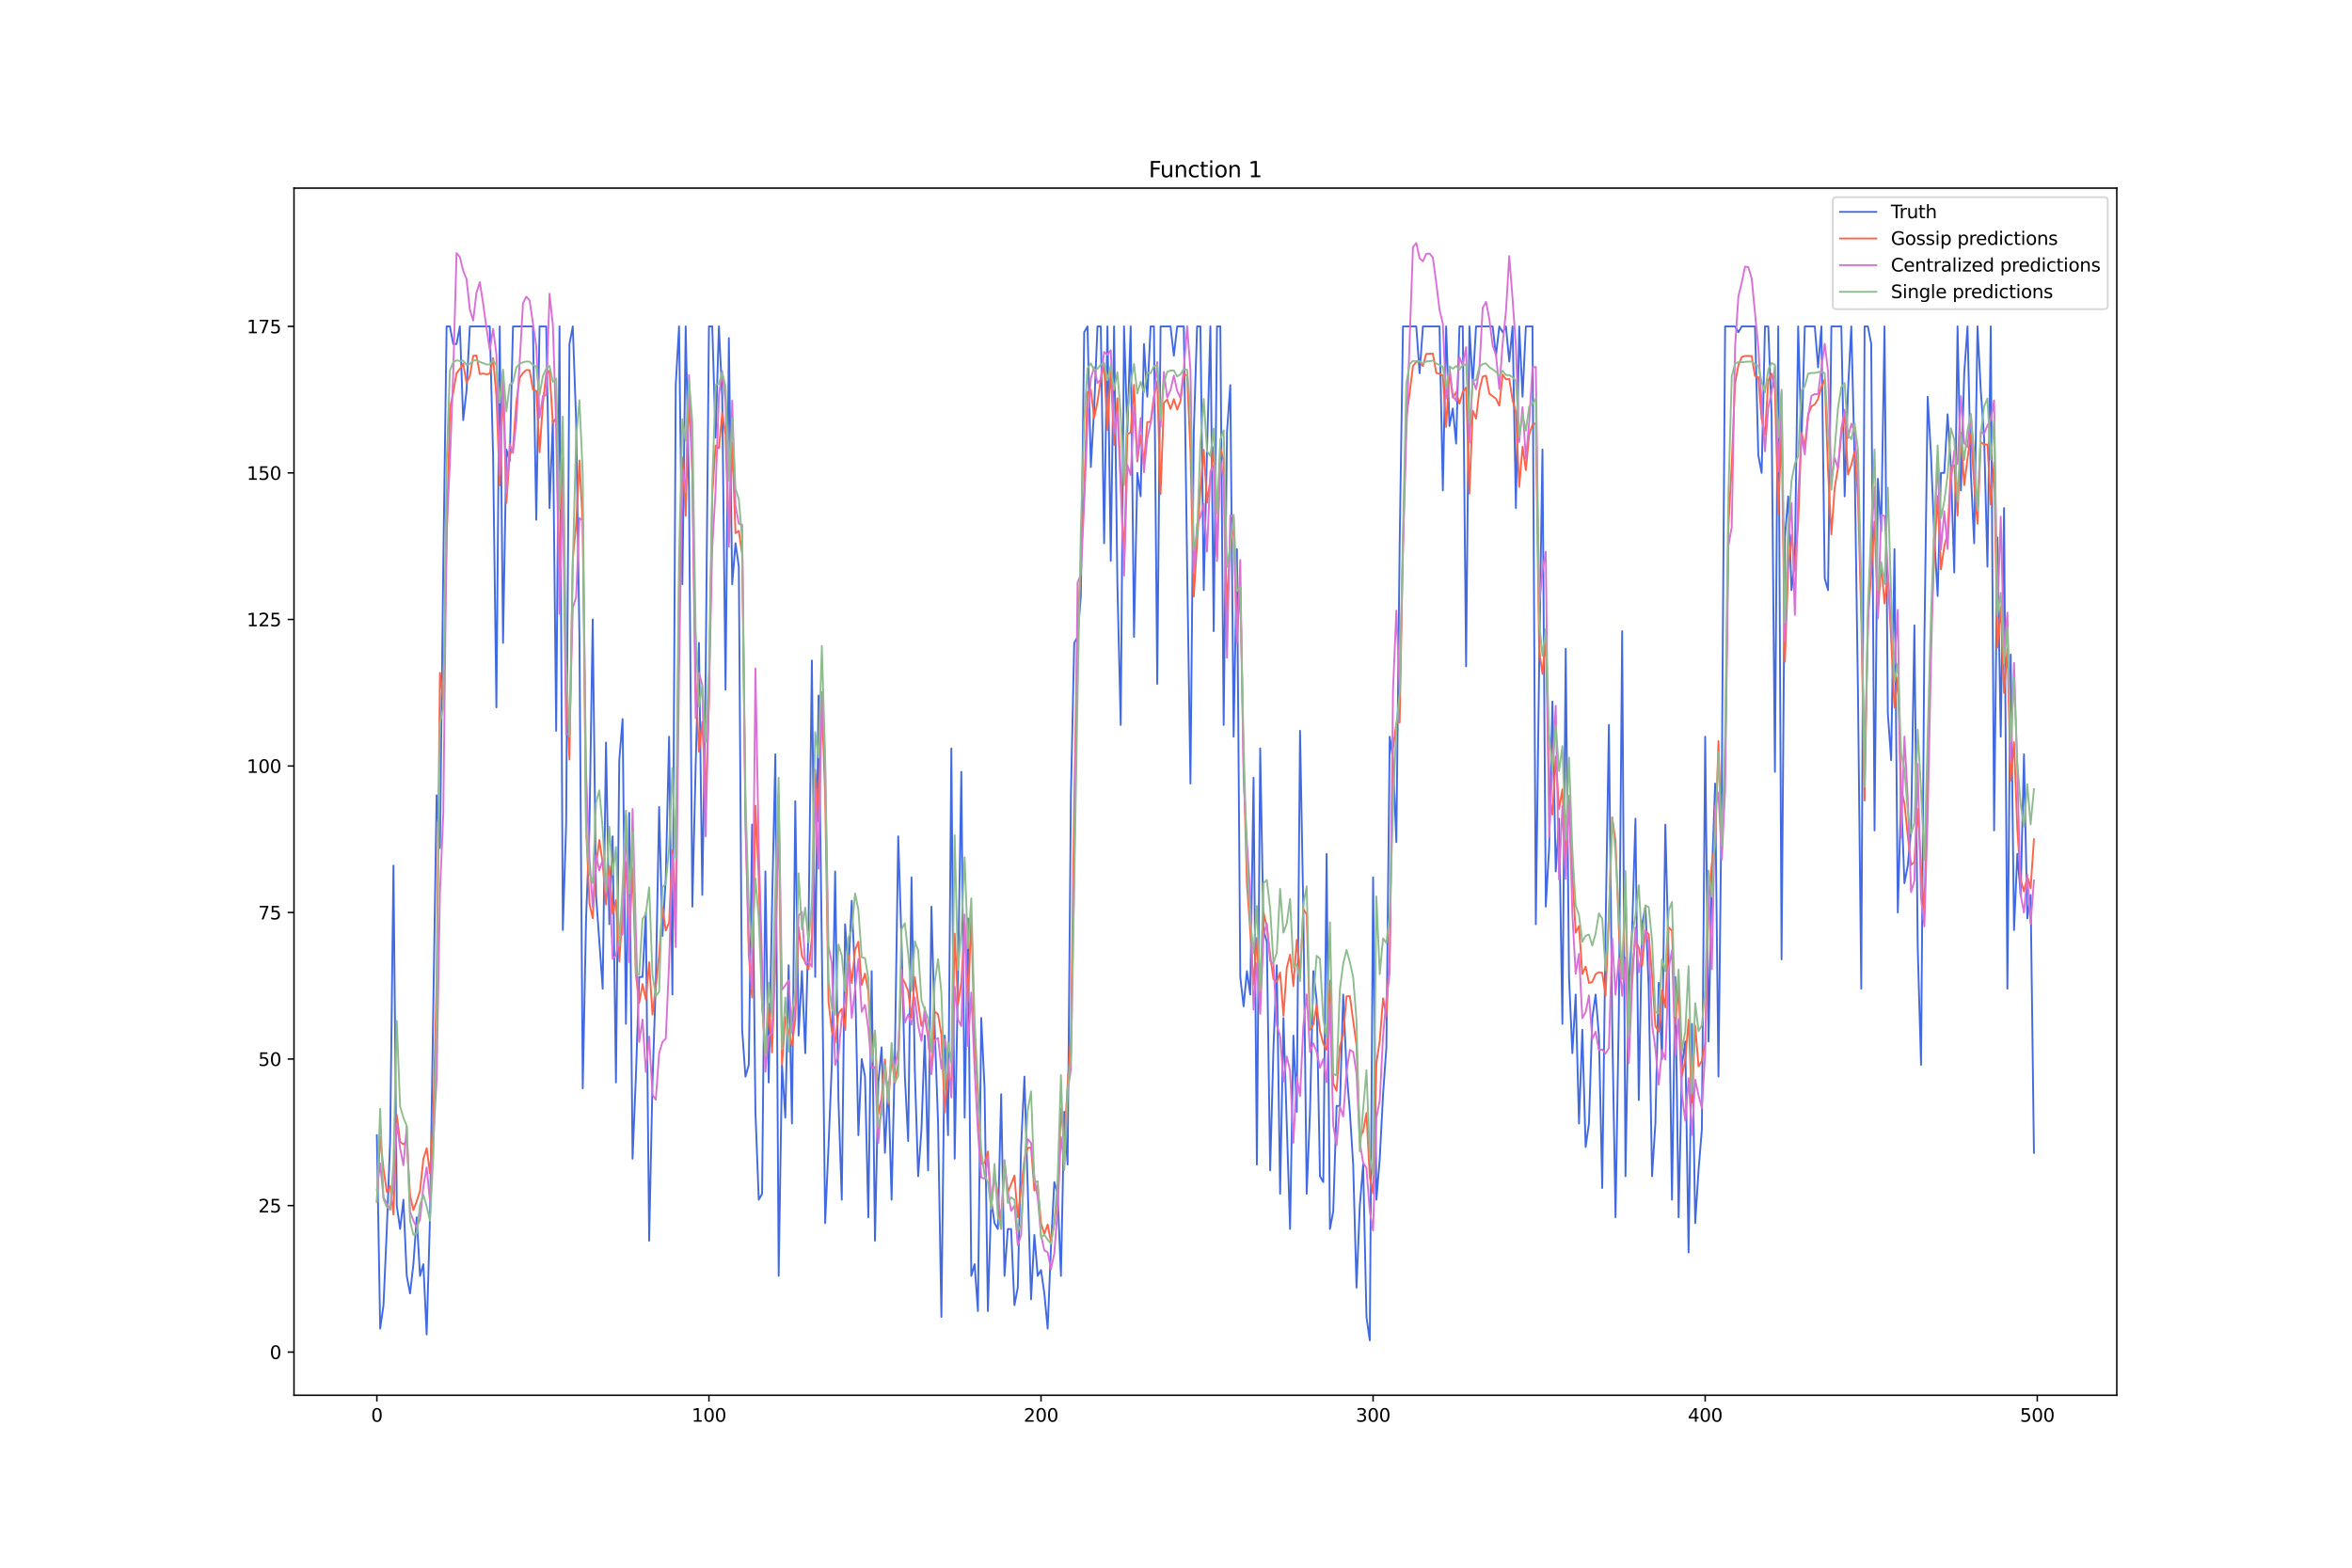 <?xml version="1.0" encoding="utf-8" standalone="no"?>
<!DOCTYPE svg PUBLIC "-//W3C//DTD SVG 1.1//EN"
  "http://www.w3.org/Graphics/SVG/1.1/DTD/svg11.dtd">
<svg xmlns:xlink="http://www.w3.org/1999/xlink" width="1296pt" height="864pt" viewBox="0 0 1296 864" xmlns="http://www.w3.org/2000/svg" version="1.1">
 <defs>
  <style type="text/css">*{stroke-linejoin: round; stroke-linecap: butt}</style>
 </defs>
 <g id="figure_1">
  <g id="patch_1">
   <path d="M 0 864 
L 1296 864 
L 1296 0 
L 0 0 
z
" style="fill: #ffffff"/>
  </g>
  <g id="axes_1">
   <g id="patch_2">
    <path d="M 162 768.96 
L 1166.4 768.96 
L 1166.4 103.68 
L 162 103.68 
z
" style="fill: #ffffff"/>
   </g>
   <g id="matplotlib.axis_1">
    <g id="xtick_1">
     <g id="line2d_1">
      <defs>
       <path id="m36c64433c7" d="M 0 0 
L 0 3.5 
" style="stroke: #000000; stroke-width: 0.8"/>
      </defs>
      <g>
       <use xlink:href="#m36c64433c7" x="207.655" y="768.96" style="stroke: #000000; stroke-width: 0.8"/>
      </g>
     </g>
     <g id="text_1">
      <!-- 0 -->
      <g transform="translate(204.473 783.558) scale(0.1 -0.1)">
       <defs>
        <path id="DejaVuSans-30" d="M 2034 4250 
Q 1547 4250 1301 3770 
Q 1056 3291 1056 2328 
Q 1056 1369 1301 889 
Q 1547 409 2034 409 
Q 2525 409 2770 889 
Q 3016 1369 3016 2328 
Q 3016 3291 2770 3770 
Q 2525 4250 2034 4250 
z
M 2034 4750 
Q 2819 4750 3233 4129 
Q 3647 3509 3647 2328 
Q 3647 1150 3233 529 
Q 2819 -91 2034 -91 
Q 1250 -91 836 529 
Q 422 1150 422 2328 
Q 422 3509 836 4129 
Q 1250 4750 2034 4750 
z
" transform="scale(0.016)"/>
       </defs>
       <use xlink:href="#DejaVuSans-30"/>
      </g>
     </g>
    </g>
    <g id="xtick_2">
     <g id="line2d_2">
      <g>
       <use xlink:href="#m36c64433c7" x="390.639" y="768.96" style="stroke: #000000; stroke-width: 0.8"/>
      </g>
     </g>
     <g id="text_2">
      <!-- 100 -->
      <g transform="translate(381.095 783.558) scale(0.1 -0.1)">
       <defs>
        <path id="DejaVuSans-31" d="M 794 531 
L 1825 531 
L 1825 4091 
L 703 3866 
L 703 4441 
L 1819 4666 
L 2450 4666 
L 2450 531 
L 3481 531 
L 3481 0 
L 794 0 
L 794 531 
z
" transform="scale(0.016)"/>
       </defs>
       <use xlink:href="#DejaVuSans-31"/>
       <use xlink:href="#DejaVuSans-30" x="63.623"/>
       <use xlink:href="#DejaVuSans-30" x="127.246"/>
      </g>
     </g>
    </g>
    <g id="xtick_3">
     <g id="line2d_3">
      <g>
       <use xlink:href="#m36c64433c7" x="573.623" y="768.96" style="stroke: #000000; stroke-width: 0.8"/>
      </g>
     </g>
     <g id="text_3">
      <!-- 200 -->
      <g transform="translate(564.079 783.558) scale(0.1 -0.1)">
       <defs>
        <path id="DejaVuSans-32" d="M 1228 531 
L 3431 531 
L 3431 0 
L 469 0 
L 469 531 
Q 828 903 1448 1529 
Q 2069 2156 2228 2338 
Q 2531 2678 2651 2914 
Q 2772 3150 2772 3378 
Q 2772 3750 2511 3984 
Q 2250 4219 1831 4219 
Q 1534 4219 1204 4116 
Q 875 4013 500 3803 
L 500 4441 
Q 881 4594 1212 4672 
Q 1544 4750 1819 4750 
Q 2544 4750 2975 4387 
Q 3406 4025 3406 3419 
Q 3406 3131 3298 2873 
Q 3191 2616 2906 2266 
Q 2828 2175 2409 1742 
Q 1991 1309 1228 531 
z
" transform="scale(0.016)"/>
       </defs>
       <use xlink:href="#DejaVuSans-32"/>
       <use xlink:href="#DejaVuSans-30" x="63.623"/>
       <use xlink:href="#DejaVuSans-30" x="127.246"/>
      </g>
     </g>
    </g>
    <g id="xtick_4">
     <g id="line2d_4">
      <g>
       <use xlink:href="#m36c64433c7" x="756.607" y="768.96" style="stroke: #000000; stroke-width: 0.8"/>
      </g>
     </g>
     <g id="text_4">
      <!-- 300 -->
      <g transform="translate(747.063 783.558) scale(0.1 -0.1)">
       <defs>
        <path id="DejaVuSans-33" d="M 2597 2516 
Q 3050 2419 3304 2112 
Q 3559 1806 3559 1356 
Q 3559 666 3084 287 
Q 2609 -91 1734 -91 
Q 1441 -91 1130 -33 
Q 819 25 488 141 
L 488 750 
Q 750 597 1062 519 
Q 1375 441 1716 441 
Q 2309 441 2620 675 
Q 2931 909 2931 1356 
Q 2931 1769 2642 2001 
Q 2353 2234 1838 2234 
L 1294 2234 
L 1294 2753 
L 1863 2753 
Q 2328 2753 2575 2939 
Q 2822 3125 2822 3475 
Q 2822 3834 2567 4026 
Q 2313 4219 1838 4219 
Q 1578 4219 1281 4162 
Q 984 4106 628 3988 
L 628 4550 
Q 988 4650 1302 4700 
Q 1616 4750 1894 4750 
Q 2613 4750 3031 4423 
Q 3450 4097 3450 3541 
Q 3450 3153 3228 2886 
Q 3006 2619 2597 2516 
z
" transform="scale(0.016)"/>
       </defs>
       <use xlink:href="#DejaVuSans-33"/>
       <use xlink:href="#DejaVuSans-30" x="63.623"/>
       <use xlink:href="#DejaVuSans-30" x="127.246"/>
      </g>
     </g>
    </g>
    <g id="xtick_5">
     <g id="line2d_5">
      <g>
       <use xlink:href="#m36c64433c7" x="939.591" y="768.96" style="stroke: #000000; stroke-width: 0.8"/>
      </g>
     </g>
     <g id="text_5">
      <!-- 400 -->
      <g transform="translate(930.047 783.558) scale(0.1 -0.1)">
       <defs>
        <path id="DejaVuSans-34" d="M 2419 4116 
L 825 1625 
L 2419 1625 
L 2419 4116 
z
M 2253 4666 
L 3047 4666 
L 3047 1625 
L 3713 1625 
L 3713 1100 
L 3047 1100 
L 3047 0 
L 2419 0 
L 2419 1100 
L 313 1100 
L 313 1709 
L 2253 4666 
z
" transform="scale(0.016)"/>
       </defs>
       <use xlink:href="#DejaVuSans-34"/>
       <use xlink:href="#DejaVuSans-30" x="63.623"/>
       <use xlink:href="#DejaVuSans-30" x="127.246"/>
      </g>
     </g>
    </g>
    <g id="xtick_6">
     <g id="line2d_6">
      <g>
       <use xlink:href="#m36c64433c7" x="1122.575" y="768.96" style="stroke: #000000; stroke-width: 0.8"/>
      </g>
     </g>
     <g id="text_6">
      <!-- 500 -->
      <g transform="translate(1113.032 783.558) scale(0.1 -0.1)">
       <defs>
        <path id="DejaVuSans-35" d="M 691 4666 
L 3169 4666 
L 3169 4134 
L 1269 4134 
L 1269 2991 
Q 1406 3038 1543 3061 
Q 1681 3084 1819 3084 
Q 2600 3084 3056 2656 
Q 3513 2228 3513 1497 
Q 3513 744 3044 326 
Q 2575 -91 1722 -91 
Q 1428 -91 1123 -41 
Q 819 9 494 109 
L 494 744 
Q 775 591 1075 516 
Q 1375 441 1709 441 
Q 2250 441 2565 725 
Q 2881 1009 2881 1497 
Q 2881 1984 2565 2268 
Q 2250 2553 1709 2553 
Q 1456 2553 1204 2497 
Q 953 2441 691 2322 
L 691 4666 
z
" transform="scale(0.016)"/>
       </defs>
       <use xlink:href="#DejaVuSans-35"/>
       <use xlink:href="#DejaVuSans-30" x="63.623"/>
       <use xlink:href="#DejaVuSans-30" x="127.246"/>
      </g>
     </g>
    </g>
   </g>
   <g id="matplotlib.axis_2">
    <g id="ytick_1">
     <g id="line2d_7">
      <defs>
       <path id="m36e392af98" d="M 0 0 
L -3.5 0 
" style="stroke: #000000; stroke-width: 0.8"/>
      </defs>
      <g>
       <use xlink:href="#m36e392af98" x="162" y="745.181" style="stroke: #000000; stroke-width: 0.8"/>
      </g>
     </g>
     <g id="text_7">
      <!-- 0 -->
      <g transform="translate(148.637 748.98) scale(0.1 -0.1)">
       <use xlink:href="#DejaVuSans-30"/>
      </g>
     </g>
    </g>
    <g id="ytick_2">
     <g id="line2d_8">
      <g>
       <use xlink:href="#m36e392af98" x="162" y="664.424" style="stroke: #000000; stroke-width: 0.8"/>
      </g>
     </g>
     <g id="text_8">
      <!-- 25 -->
      <g transform="translate(142.275 668.223) scale(0.1 -0.1)">
       <use xlink:href="#DejaVuSans-32"/>
       <use xlink:href="#DejaVuSans-35" x="63.623"/>
      </g>
     </g>
    </g>
    <g id="ytick_3">
     <g id="line2d_9">
      <g>
       <use xlink:href="#m36e392af98" x="162" y="583.668" style="stroke: #000000; stroke-width: 0.8"/>
      </g>
     </g>
     <g id="text_9">
      <!-- 50 -->
      <g transform="translate(142.275 587.467) scale(0.1 -0.1)">
       <use xlink:href="#DejaVuSans-35"/>
       <use xlink:href="#DejaVuSans-30" x="63.623"/>
      </g>
     </g>
    </g>
    <g id="ytick_4">
     <g id="line2d_10">
      <g>
       <use xlink:href="#m36e392af98" x="162" y="502.912" style="stroke: #000000; stroke-width: 0.8"/>
      </g>
     </g>
     <g id="text_10">
      <!-- 75 -->
      <g transform="translate(142.275 506.711) scale(0.1 -0.1)">
       <defs>
        <path id="DejaVuSans-37" d="M 525 4666 
L 3525 4666 
L 3525 4397 
L 1831 0 
L 1172 0 
L 2766 4134 
L 525 4134 
L 525 4666 
z
" transform="scale(0.016)"/>
       </defs>
       <use xlink:href="#DejaVuSans-37"/>
       <use xlink:href="#DejaVuSans-35" x="63.623"/>
      </g>
     </g>
    </g>
    <g id="ytick_5">
     <g id="line2d_11">
      <g>
       <use xlink:href="#m36e392af98" x="162" y="422.155" style="stroke: #000000; stroke-width: 0.8"/>
      </g>
     </g>
     <g id="text_11">
      <!-- 100 -->
      <g transform="translate(135.912 425.955) scale(0.1 -0.1)">
       <use xlink:href="#DejaVuSans-31"/>
       <use xlink:href="#DejaVuSans-30" x="63.623"/>
       <use xlink:href="#DejaVuSans-30" x="127.246"/>
      </g>
     </g>
    </g>
    <g id="ytick_6">
     <g id="line2d_12">
      <g>
       <use xlink:href="#m36e392af98" x="162" y="341.399" style="stroke: #000000; stroke-width: 0.8"/>
      </g>
     </g>
     <g id="text_12">
      <!-- 125 -->
      <g transform="translate(135.912 345.198) scale(0.1 -0.1)">
       <use xlink:href="#DejaVuSans-31"/>
       <use xlink:href="#DejaVuSans-32" x="63.623"/>
       <use xlink:href="#DejaVuSans-35" x="127.246"/>
      </g>
     </g>
    </g>
    <g id="ytick_7">
     <g id="line2d_13">
      <g>
       <use xlink:href="#m36e392af98" x="162" y="260.643" style="stroke: #000000; stroke-width: 0.8"/>
      </g>
     </g>
     <g id="text_13">
      <!-- 150 -->
      <g transform="translate(135.912 264.442) scale(0.1 -0.1)">
       <use xlink:href="#DejaVuSans-31"/>
       <use xlink:href="#DejaVuSans-35" x="63.623"/>
       <use xlink:href="#DejaVuSans-30" x="127.246"/>
      </g>
     </g>
    </g>
    <g id="ytick_8">
     <g id="line2d_14">
      <g>
       <use xlink:href="#m36e392af98" x="162" y="179.887" style="stroke: #000000; stroke-width: 0.8"/>
      </g>
     </g>
     <g id="text_14">
      <!-- 175 -->
      <g transform="translate(135.912 183.686) scale(0.1 -0.1)">
       <use xlink:href="#DejaVuSans-31"/>
       <use xlink:href="#DejaVuSans-37" x="63.623"/>
       <use xlink:href="#DejaVuSans-35" x="127.246"/>
      </g>
     </g>
    </g>
   </g>
   <g id="line2d_15">
    <path d="M 207.655 625.661 
L 209.484 732.259 
L 211.314 719.338 
L 213.144 677.345 
L 214.974 628.891 
L 216.804 477.07 
L 218.634 664.424 
L 220.463 677.345 
L 222.293 661.194 
L 224.123 703.187 
L 225.953 712.878 
L 227.783 696.727 
L 229.613 670.885 
L 231.442 703.187 
L 233.272 696.727 
L 235.102 735.49 
L 236.932 670.885 
L 240.592 438.307 
L 242.422 467.379 
L 244.251 312.327 
L 246.081 179.887 
L 247.911 179.887 
L 249.741 189.577 
L 251.571 189.577 
L 253.401 179.887 
L 255.23 231.571 
L 257.06 215.419 
L 258.89 179.887 
L 269.869 179.887 
L 271.699 250.952 
L 273.529 389.853 
L 275.359 179.887 
L 277.189 354.32 
L 279.018 247.722 
L 280.848 254.182 
L 282.678 179.887 
L 293.657 179.887 
L 295.487 286.485 
L 297.317 179.887 
L 300.976 179.887 
L 302.806 280.024 
L 304.636 231.571 
L 306.466 402.774 
L 308.296 179.887 
L 310.126 512.602 
L 311.956 454.458 
L 313.785 189.577 
L 315.615 179.887 
L 317.445 231.571 
L 319.275 351.09 
L 321.105 599.819 
L 322.935 506.142 
L 324.764 457.688 
L 326.594 341.399 
L 328.424 493.221 
L 332.084 544.905 
L 333.914 409.234 
L 335.743 509.372 
L 337.573 460.918 
L 339.403 596.589 
L 341.233 418.925 
L 343.063 396.313 
L 344.893 564.286 
L 346.723 447.997 
L 348.552 638.582 
L 350.382 593.359 
L 352.212 538.444 
L 354.042 538.444 
L 355.872 502.912 
L 357.702 683.806 
L 359.531 596.589 
L 361.361 541.675 
L 363.191 444.767 
L 365.021 515.833 
L 366.851 483.53 
L 368.681 406.004 
L 370.51 548.135 
L 372.34 212.189 
L 374.17 179.887 
L 376 322.018 
L 377.83 179.887 
L 379.66 270.334 
L 381.489 499.681 
L 383.319 422.155 
L 385.149 354.32 
L 386.979 493.221 
L 388.809 373.702 
L 390.639 179.887 
L 392.469 179.887 
L 394.298 241.261 
L 396.128 179.887 
L 397.958 218.65 
L 399.788 380.162 
L 401.618 186.347 
L 403.448 322.018 
L 405.277 299.406 
L 407.107 312.327 
L 408.937 567.517 
L 410.767 593.359 
L 412.597 586.898 
L 414.427 454.458 
L 416.256 612.74 
L 418.086 661.194 
L 419.916 657.964 
L 421.746 480.3 
L 423.576 596.589 
L 425.406 499.681 
L 427.236 415.695 
L 429.065 703.187 
L 430.895 586.898 
L 432.725 615.97 
L 434.555 531.984 
L 436.385 619.201 
L 438.215 441.537 
L 440.044 570.747 
L 441.874 535.214 
L 443.704 580.438 
L 445.534 509.372 
L 447.364 364.011 
L 449.194 538.444 
L 451.023 383.392 
L 452.853 522.293 
L 454.683 674.115 
L 456.513 632.122 
L 458.343 586.898 
L 460.173 480.3 
L 462.003 606.28 
L 463.832 661.194 
L 465.662 509.372 
L 467.492 535.214 
L 469.322 496.451 
L 471.152 538.444 
L 472.982 625.661 
L 474.811 583.668 
L 476.641 593.359 
L 478.471 670.885 
L 480.301 535.214 
L 482.131 683.806 
L 483.961 596.589 
L 485.79 577.207 
L 487.62 635.352 
L 489.45 596.589 
L 491.28 661.194 
L 493.11 580.438 
L 494.94 460.918 
L 496.77 519.063 
L 498.599 593.359 
L 500.429 628.891 
L 502.259 483.53 
L 504.089 590.128 
L 505.919 648.273 
L 507.749 622.431 
L 509.578 570.747 
L 511.408 645.043 
L 513.238 499.681 
L 515.068 567.517 
L 516.898 619.201 
L 518.728 725.799 
L 520.557 570.747 
L 522.387 625.661 
L 524.217 412.465 
L 526.047 638.582 
L 527.877 538.444 
L 529.707 425.386 
L 531.536 615.97 
L 533.366 506.142 
L 535.196 703.187 
L 537.026 696.727 
L 538.856 722.569 
L 540.686 561.056 
L 542.516 599.819 
L 544.345 722.569 
L 546.175 661.194 
L 548.005 674.115 
L 549.835 677.345 
L 551.665 603.049 
L 553.495 703.187 
L 555.324 677.345 
L 557.154 677.345 
L 558.984 719.338 
L 560.814 709.648 
L 562.644 632.122 
L 564.474 593.359 
L 568.133 716.108 
L 569.963 680.575 
L 571.793 703.187 
L 573.623 699.957 
L 575.453 712.878 
L 577.283 732.259 
L 579.112 687.036 
L 580.942 651.503 
L 582.772 657.964 
L 584.602 703.187 
L 586.432 612.74 
L 588.262 641.812 
L 590.091 438.307 
L 591.921 354.32 
L 593.751 351.09 
L 595.581 328.478 
L 597.411 183.117 
L 599.241 179.887 
L 601.07 257.413 
L 602.9 225.11 
L 604.73 179.887 
L 606.56 179.887 
L 608.39 299.406 
L 610.22 179.887 
L 612.05 309.097 
L 613.879 179.887 
L 615.709 322.018 
L 617.539 399.544 
L 619.369 179.887 
L 621.199 238.031 
L 623.029 179.887 
L 624.858 351.09 
L 626.688 260.643 
L 628.518 273.564 
L 630.348 189.577 
L 632.178 218.65 
L 634.008 179.887 
L 635.837 179.887 
L 637.667 376.932 
L 639.497 179.887 
L 644.987 179.887 
L 646.817 196.038 
L 648.646 179.887 
L 652.306 179.887 
L 654.136 312.327 
L 655.966 431.846 
L 657.796 238.031 
L 659.625 179.887 
L 661.455 179.887 
L 663.285 325.248 
L 665.115 247.722 
L 666.945 179.887 
L 668.775 347.86 
L 670.604 179.887 
L 672.434 179.887 
L 674.264 399.544 
L 676.094 238.031 
L 677.924 212.189 
L 679.754 406.004 
L 681.583 302.636 
L 683.413 538.444 
L 685.243 554.596 
L 687.073 535.214 
L 688.903 548.135 
L 690.733 428.616 
L 692.563 641.812 
L 694.392 412.465 
L 696.222 512.602 
L 698.052 519.063 
L 699.882 645.043 
L 701.712 577.207 
L 703.542 531.984 
L 705.371 657.964 
L 707.201 561.056 
L 710.861 677.345 
L 712.691 570.747 
L 714.521 612.74 
L 716.35 402.774 
L 718.18 502.912 
L 720.01 657.964 
L 721.84 612.74 
L 723.67 535.214 
L 725.5 551.365 
L 727.33 648.273 
L 729.159 651.503 
L 730.989 470.609 
L 732.819 677.345 
L 734.649 667.654 
L 736.479 609.51 
L 738.309 609.51 
L 740.138 548.135 
L 741.968 590.128 
L 743.798 612.74 
L 745.628 641.812 
L 747.458 709.648 
L 749.288 664.424 
L 751.117 641.812 
L 752.947 725.799 
L 754.777 738.72 
L 756.607 483.53 
L 758.437 661.194 
L 760.267 638.582 
L 762.097 603.049 
L 763.926 577.207 
L 765.756 406.004 
L 767.586 418.925 
L 769.416 464.149 
L 771.246 299.406 
L 773.076 179.887 
L 780.395 179.887 
L 782.225 205.729 
L 784.055 179.887 
L 793.204 179.887 
L 795.034 270.334 
L 796.864 179.887 
L 798.693 234.801 
L 800.523 225.11 
L 802.353 244.492 
L 804.183 179.887 
L 806.013 179.887 
L 807.843 367.241 
L 809.672 179.887 
L 811.502 212.189 
L 813.332 179.887 
L 822.481 179.887 
L 824.311 196.038 
L 826.141 179.887 
L 827.971 183.117 
L 829.801 179.887 
L 831.63 199.268 
L 833.46 179.887 
L 835.29 280.024 
L 837.12 179.887 
L 838.95 218.65 
L 840.78 179.887 
L 844.439 179.887 
L 846.269 509.372 
L 848.099 367.241 
L 849.929 247.722 
L 851.759 499.681 
L 853.589 467.379 
L 855.418 386.623 
L 857.248 480.3 
L 859.078 451.228 
L 860.908 564.286 
L 862.738 357.55 
L 864.568 538.444 
L 866.397 580.438 
L 868.227 548.135 
L 870.057 619.201 
L 871.887 567.517 
L 873.717 632.122 
L 875.547 619.201 
L 877.377 561.056 
L 879.206 548.135 
L 881.036 570.747 
L 882.866 654.733 
L 884.696 512.602 
L 886.526 399.544 
L 888.356 564.286 
L 890.185 670.885 
L 892.015 557.826 
L 893.845 347.86 
L 895.675 648.273 
L 897.505 541.675 
L 899.335 512.602 
L 901.164 451.228 
L 902.994 606.28 
L 904.824 509.372 
L 906.654 499.681 
L 908.484 544.905 
L 910.314 648.273 
L 912.144 619.201 
L 913.973 541.675 
L 915.803 583.668 
L 917.633 454.458 
L 919.463 528.754 
L 921.293 661.194 
L 923.123 538.444 
L 924.952 670.885 
L 926.782 586.898 
L 928.612 573.977 
L 930.442 690.266 
L 932.272 564.286 
L 934.102 674.115 
L 935.931 645.043 
L 937.761 622.431 
L 939.591 406.004 
L 941.421 573.977 
L 943.251 483.53 
L 945.081 431.846 
L 946.911 593.359 
L 948.74 431.846 
L 950.57 179.887 
L 956.06 179.887 
L 957.89 183.117 
L 959.719 179.887 
L 967.039 179.887 
L 968.869 250.952 
L 970.698 260.643 
L 972.528 179.887 
L 974.358 179.887 
L 976.188 228.34 
L 978.018 425.386 
L 979.848 179.887 
L 981.678 528.754 
L 983.507 296.176 
L 985.337 273.564 
L 987.167 325.248 
L 988.997 309.097 
L 990.827 179.887 
L 992.657 244.492 
L 994.486 179.887 
L 999.976 179.887 
L 1001.806 202.498 
L 1003.636 179.887 
L 1005.465 318.787 
L 1007.295 325.248 
L 1009.125 179.887 
L 1014.615 179.887 
L 1016.444 273.564 
L 1018.274 215.419 
L 1020.104 179.887 
L 1021.934 254.182 
L 1023.764 380.162 
L 1025.594 544.905 
L 1027.424 179.887 
L 1029.253 179.887 
L 1031.083 189.577 
L 1032.913 457.688 
L 1034.743 263.873 
L 1036.573 292.945 
L 1038.403 179.887 
L 1040.232 393.083 
L 1042.062 418.925 
L 1043.892 302.636 
L 1045.722 502.912 
L 1047.552 438.307 
L 1049.382 486.76 
L 1051.211 477.07 
L 1053.041 457.688 
L 1054.871 344.629 
L 1056.701 522.293 
L 1058.531 586.898 
L 1060.361 354.32 
L 1062.191 218.65 
L 1064.02 250.952 
L 1065.85 296.176 
L 1067.68 328.478 
L 1069.51 260.643 
L 1071.34 260.643 
L 1073.17 228.34 
L 1074.999 257.413 
L 1076.829 315.557 
L 1078.659 179.887 
L 1080.489 270.334 
L 1082.319 205.729 
L 1084.149 179.887 
L 1085.978 260.643 
L 1087.808 299.406 
L 1089.638 179.887 
L 1091.468 215.419 
L 1093.298 241.261 
L 1095.128 312.327 
L 1096.958 179.887 
L 1098.787 457.688 
L 1100.617 296.176 
L 1102.447 406.004 
L 1104.277 280.024 
L 1106.107 544.905 
L 1107.937 360.781 
L 1109.766 512.602 
L 1111.596 470.609 
L 1113.426 493.221 
L 1115.256 415.695 
L 1117.086 506.142 
L 1118.916 493.221 
L 1120.745 635.352 
L 1120.745 635.352 
" clip-path="url(#pe963db9f0d)" style="fill: none; stroke: #4169e1; stroke-linecap: square"/>
   </g>
   <g id="line2d_16">
    <path d="M 207.655 662.387 
L 209.484 626.557 
L 211.314 644.144 
L 213.144 656.904 
L 214.974 653.677 
L 216.804 669.396 
L 218.634 614.469 
L 220.463 629.349 
L 222.293 630.735 
L 224.123 628.591 
L 225.953 658.751 
L 227.783 666.871 
L 229.613 662.118 
L 231.442 656.27 
L 233.272 638.847 
L 235.102 632.818 
L 236.932 646.683 
L 238.762 615.42 
L 240.592 541.765 
L 242.422 370.827 
L 244.251 385.592 
L 246.081 299.949 
L 247.911 225.163 
L 249.741 216.149 
L 251.571 205.655 
L 253.401 203.371 
L 255.23 200.363 
L 257.06 210.791 
L 258.89 207.333 
L 260.72 196.152 
L 262.55 195.854 
L 264.38 206.21 
L 266.209 205.843 
L 268.039 206.354 
L 269.869 205.841 
L 271.699 197.389 
L 273.529 218.1 
L 275.359 267.519 
L 277.189 212.085 
L 279.018 277.173 
L 280.848 250.947 
L 282.678 246.841 
L 284.508 221.75 
L 286.338 208.233 
L 288.168 205.6 
L 289.997 203.921 
L 291.827 204.031 
L 293.657 214.685 
L 295.487 215.461 
L 297.317 249.263 
L 299.147 222.323 
L 300.976 205.968 
L 302.806 204.376 
L 304.636 233.235 
L 306.466 230.29 
L 308.296 315.257 
L 310.126 252.561 
L 311.956 383.4 
L 313.785 418.608 
L 315.615 307.908 
L 317.445 289.276 
L 319.275 253.743 
L 321.105 288.902 
L 322.935 454.736 
L 324.764 497.779 
L 326.594 506.108 
L 328.424 476.837 
L 330.254 462.959 
L 332.084 475.824 
L 333.914 498.539 
L 335.743 477.446 
L 337.573 503.762 
L 339.403 496.052 
L 341.233 529.787 
L 344.893 475.195 
L 346.723 517.571 
L 348.552 478.566 
L 350.382 537.071 
L 352.212 552.663 
L 354.042 542.338 
L 355.872 550.962 
L 357.702 530.329 
L 359.531 559.214 
L 361.361 543.967 
L 363.191 526.622 
L 365.021 499.904 
L 366.851 512.911 
L 368.681 508.288 
L 370.51 468.696 
L 372.34 502.715 
L 374.17 323.604 
L 376 252.103 
L 377.83 284.311 
L 379.66 218.228 
L 381.489 260.634 
L 383.319 376.279 
L 385.149 414.335 
L 386.979 397.772 
L 388.809 439.628 
L 390.639 387.202 
L 392.469 272.847 
L 394.298 245.559 
L 396.128 247.084 
L 397.958 227.625 
L 399.788 239.601 
L 401.618 298.842 
L 403.448 244.121 
L 405.277 293.87 
L 407.107 292.586 
L 408.937 305.468 
L 410.767 447.488 
L 412.597 526.271 
L 414.427 549.748 
L 416.256 444.064 
L 418.086 483.408 
L 419.916 553.741 
L 421.746 581.298 
L 423.576 553.268 
L 425.406 580.061 
L 427.236 528.307 
L 429.065 446.441 
L 430.895 586.731 
L 432.725 560.508 
L 434.555 568.803 
L 436.385 576.399 
L 438.215 561.508 
L 440.044 510.978 
L 441.874 526.836 
L 443.704 530.198 
L 445.534 534.254 
L 447.364 516.925 
L 449.194 424.16 
L 451.023 452.645 
L 452.853 385.124 
L 454.683 438.857 
L 456.513 551.809 
L 458.343 568.118 
L 460.173 574.627 
L 462.003 558.579 
L 463.832 556.043 
L 465.662 567.721 
L 467.492 526.476 
L 469.322 541.841 
L 471.152 523.579 
L 472.982 519.011 
L 474.811 542.83 
L 476.641 536.572 
L 478.471 546.493 
L 480.301 584.785 
L 482.131 568.106 
L 483.961 613.977 
L 485.79 605.03 
L 487.62 583.903 
L 489.45 608.499 
L 491.28 581.853 
L 493.11 596.967 
L 494.94 585.708 
L 496.77 538.584 
L 498.599 541.631 
L 500.429 546.385 
L 502.259 560.987 
L 504.089 538.593 
L 505.919 552.624 
L 507.749 565.398 
L 509.578 561.17 
L 511.408 570.775 
L 513.238 591.948 
L 515.068 557.424 
L 516.898 559.051 
L 518.728 570.327 
L 520.557 613.117 
L 522.387 591.453 
L 524.217 597.551 
L 526.047 514.565 
L 527.877 553.607 
L 529.707 541.521 
L 531.536 509.84 
L 533.366 551.825 
L 535.196 504.699 
L 537.026 574.632 
L 538.856 603.882 
L 540.686 641.485 
L 542.516 640.938 
L 544.345 634.633 
L 546.175 664.984 
L 548.005 647.833 
L 549.835 658.347 
L 551.665 677.309 
L 553.495 641.893 
L 555.324 657.197 
L 558.984 647.876 
L 560.814 670.917 
L 564.474 638.909 
L 566.303 632.651 
L 568.133 632.421 
L 569.963 656.12 
L 571.793 653.646 
L 573.623 674.067 
L 575.453 680.143 
L 577.283 674.865 
L 579.112 684.625 
L 580.942 674.145 
L 582.772 658.238 
L 584.602 610.876 
L 586.432 630.32 
L 588.262 597.948 
L 590.091 571.296 
L 591.921 442.061 
L 593.751 344.789 
L 595.581 310.417 
L 597.411 270.548 
L 599.241 216.046 
L 601.07 214.772 
L 602.9 230.344 
L 604.73 221.542 
L 606.56 208.742 
L 608.39 201.485 
L 610.22 237.028 
L 612.05 203.093 
L 613.879 245.205 
L 615.709 219.449 
L 617.539 262.829 
L 619.369 309.422 
L 621.199 239.31 
L 623.029 238.283 
L 624.858 212.1 
L 626.688 254.341 
L 628.518 240.03 
L 630.348 255.792 
L 632.178 232.62 
L 634.008 232.49 
L 635.837 218.308 
L 637.667 210.176 
L 639.497 272.346 
L 641.327 221.974 
L 643.157 220.203 
L 644.987 225.394 
L 646.817 219.968 
L 648.646 225.748 
L 650.476 221.074 
L 652.306 206.464 
L 654.136 206.741 
L 655.966 248.894 
L 657.796 328.782 
L 661.455 269.412 
L 663.285 247.859 
L 665.115 277.095 
L 666.945 264.14 
L 668.775 246.263 
L 670.604 306.337 
L 672.434 246.663 
L 674.264 253.997 
L 676.094 337.143 
L 677.924 297.183 
L 679.754 291.505 
L 681.583 351.134 
L 683.413 324.021 
L 685.243 419.912 
L 687.073 486.784 
L 688.903 513.024 
L 690.733 542.508 
L 692.563 516.885 
L 694.392 553.454 
L 696.222 502.943 
L 698.052 510.712 
L 699.882 526.553 
L 701.712 539.701 
L 703.542 541.044 
L 705.371 535.945 
L 707.201 559.792 
L 709.031 533.441 
L 710.861 526.14 
L 712.691 543.358 
L 714.521 518.033 
L 716.35 536.808 
L 718.18 501.113 
L 720.01 503.871 
L 721.84 567.563 
L 723.67 564.544 
L 725.5 553.929 
L 727.33 568.195 
L 729.159 575.129 
L 730.989 578.627 
L 732.819 540.467 
L 734.649 597.089 
L 736.479 601.238 
L 738.309 576.814 
L 740.138 569.915 
L 741.968 549.131 
L 743.798 549.004 
L 747.458 576.113 
L 749.288 627.07 
L 751.117 623.573 
L 752.947 613.371 
L 754.777 648.698 
L 756.607 657.758 
L 758.437 585.793 
L 760.267 573.562 
L 762.097 550.19 
L 763.926 560.009 
L 765.756 524.396 
L 767.586 412.451 
L 769.416 398.474 
L 771.246 398.112 
L 773.076 300.046 
L 774.905 230.258 
L 776.735 216.575 
L 778.565 201.752 
L 780.395 199.452 
L 782.225 199.267 
L 784.055 201.736 
L 785.884 195.043 
L 789.544 194.873 
L 791.374 205.482 
L 793.204 206.094 
L 795.034 206.934 
L 796.864 235.288 
L 798.693 204.031 
L 800.523 219.14 
L 802.353 216.092 
L 804.183 222.516 
L 806.013 215.978 
L 807.843 213.555 
L 809.672 272.067 
L 811.502 226.331 
L 813.332 230.757 
L 815.162 215.151 
L 816.992 207.556 
L 818.822 207.018 
L 820.651 216.96 
L 824.311 219.719 
L 826.141 223.566 
L 827.971 206.377 
L 829.801 209.059 
L 831.63 208.871 
L 833.46 220.515 
L 835.29 227.392 
L 837.12 268.337 
L 838.95 246.159 
L 840.78 259.129 
L 842.61 239.321 
L 844.439 234.071 
L 846.269 233.2 
L 848.099 358.181 
L 849.929 371.413 
L 851.759 351.758 
L 853.589 437.684 
L 855.418 448.96 
L 857.248 416.955 
L 859.078 445.935 
L 860.908 435.013 
L 862.738 472.782 
L 864.568 441.19 
L 866.397 481.367 
L 868.227 514.067 
L 870.057 510.319 
L 871.887 536.83 
L 873.717 532.736 
L 875.547 541.747 
L 877.377 541.192 
L 879.206 536.939 
L 881.036 535.789 
L 882.866 536.168 
L 884.696 548.678 
L 886.526 506.195 
L 888.356 450.432 
L 890.185 463.424 
L 892.015 512.444 
L 893.845 539.395 
L 895.675 490.617 
L 897.505 568.785 
L 899.335 533.873 
L 901.164 518.058 
L 902.994 522.27 
L 904.824 532.415 
L 906.654 512.841 
L 908.484 515.038 
L 910.314 537.571 
L 912.144 565.414 
L 913.973 568.647 
L 915.803 545.794 
L 917.633 555.233 
L 919.463 511.093 
L 921.293 512.978 
L 923.123 564.601 
L 924.952 544.12 
L 926.782 592.943 
L 928.612 584.099 
L 930.442 561.937 
L 932.272 607.575 
L 934.102 565.27 
L 935.931 587.721 
L 937.761 584.575 
L 939.591 574.671 
L 941.421 498.758 
L 943.251 475.893 
L 945.081 466.114 
L 946.911 408.394 
L 948.74 468.35 
L 950.57 421.834 
L 952.4 290.011 
L 954.23 255.711 
L 956.06 211.178 
L 957.89 201.295 
L 959.719 196.758 
L 961.549 196.192 
L 963.379 196.124 
L 965.209 196.247 
L 967.039 207.204 
L 968.869 207.847 
L 970.698 230.891 
L 972.528 239.556 
L 974.358 209.626 
L 976.188 205.956 
L 978.018 214.649 
L 979.848 283.403 
L 981.678 234.985 
L 983.507 364.673 
L 985.337 313.25 
L 987.167 294.815 
L 988.997 314.434 
L 990.827 287.95 
L 992.657 238.362 
L 994.486 246.342 
L 996.316 228.474 
L 998.146 223.949 
L 999.976 222.895 
L 1001.806 219.815 
L 1003.636 213.161 
L 1005.465 209.163 
L 1007.295 259.604 
L 1009.125 294.521 
L 1010.955 268.758 
L 1012.785 257.804 
L 1014.615 238.964 
L 1016.444 228.463 
L 1018.274 261.596 
L 1020.104 256.318 
L 1021.934 248.743 
L 1023.764 274.09 
L 1025.594 339.909 
L 1027.424 441.185 
L 1029.253 341.487 
L 1031.083 315.985 
L 1032.913 287.402 
L 1034.743 339.264 
L 1036.573 310.692 
L 1038.403 332.635 
L 1040.232 317.185 
L 1042.062 352.256 
L 1043.892 389.997 
L 1045.722 373.32 
L 1047.552 434.649 
L 1049.382 442.734 
L 1051.211 460.719 
L 1053.041 476.721 
L 1054.871 475.054 
L 1056.701 445.964 
L 1058.531 477.89 
L 1060.361 503.982 
L 1062.191 417.904 
L 1064.02 348.695 
L 1065.85 305.031 
L 1067.68 273.463 
L 1069.51 313.835 
L 1071.34 301.26 
L 1073.17 293.88 
L 1074.999 257.709 
L 1076.829 256.333 
L 1078.659 284.144 
L 1080.489 239.008 
L 1082.319 267.369 
L 1084.149 252.604 
L 1085.978 239.074 
L 1087.808 266.678 
L 1089.638 288.657 
L 1091.468 243.673 
L 1093.298 244.935 
L 1095.128 245.039 
L 1096.958 278.107 
L 1098.787 254.885 
L 1100.617 356.895 
L 1102.447 334.479 
L 1104.277 381.902 
L 1106.107 357.495 
L 1107.937 430.271 
L 1109.766 409.033 
L 1111.596 457.046 
L 1113.426 484.773 
L 1115.256 491.292 
L 1117.086 483.105 
L 1118.916 489.458 
L 1120.745 462.567 
L 1120.745 462.567 
" clip-path="url(#pe963db9f0d)" style="fill: none; stroke: #ff6347; stroke-linecap: square"/>
   </g>
   <g id="line2d_17">
    <path d="M 207.655 656.003 
L 209.484 641.127 
L 211.314 660.011 
L 213.144 663.166 
L 214.974 666.82 
L 216.804 652.724 
L 218.634 619.225 
L 220.463 632.74 
L 222.293 642.258 
L 224.123 620.771 
L 225.953 667.76 
L 227.783 672.736 
L 229.613 676.428 
L 231.442 672.116 
L 233.272 654.24 
L 235.102 643.324 
L 236.932 662.064 
L 240.592 594.487 
L 242.422 491.903 
L 244.251 448.509 
L 246.081 292.185 
L 247.911 254.731 
L 249.741 205.321 
L 251.571 139.485 
L 253.401 141.682 
L 255.23 149.309 
L 257.06 153.725 
L 258.89 170.578 
L 260.72 176.659 
L 262.55 161.293 
L 264.38 155.453 
L 266.209 167.232 
L 268.039 180.613 
L 269.869 192.885 
L 271.699 181.236 
L 273.529 195.213 
L 275.359 261.55 
L 277.189 205.092 
L 279.018 271.575 
L 280.848 244.715 
L 282.678 249.613 
L 284.508 232.062 
L 288.168 167.137 
L 289.997 163.516 
L 291.827 165.589 
L 295.487 190.758 
L 297.317 230.091 
L 299.147 218.199 
L 300.976 217.819 
L 302.806 161.879 
L 304.636 179.005 
L 306.466 235.492 
L 308.296 338.36 
L 310.126 267.135 
L 311.956 404.927 
L 313.785 403.882 
L 315.615 334.924 
L 317.445 329.156 
L 319.275 285.49 
L 321.105 287.043 
L 322.935 425.368 
L 324.764 472.206 
L 326.594 499.823 
L 328.424 471.486 
L 330.254 479.744 
L 332.084 473.802 
L 333.914 492.629 
L 335.743 482.462 
L 337.573 528.457 
L 339.403 526.566 
L 341.233 516.905 
L 343.063 514.849 
L 344.893 449.383 
L 346.723 530.389 
L 348.552 445.833 
L 350.382 513.855 
L 352.212 574.293 
L 354.042 561.902 
L 355.872 590.817 
L 357.702 571.279 
L 359.531 603.334 
L 361.361 606.084 
L 363.191 580.413 
L 365.021 574.275 
L 366.851 572.441 
L 368.681 530.764 
L 370.51 470.915 
L 372.34 522.008 
L 374.17 370.604 
L 376 258.553 
L 377.83 269.62 
L 379.66 206.721 
L 381.489 259.234 
L 383.319 395.853 
L 385.149 370.857 
L 386.979 377.472 
L 388.809 460.941 
L 392.469 301.583 
L 394.298 270.491 
L 396.128 218.081 
L 397.958 204.443 
L 399.788 221.592 
L 401.618 301.315 
L 403.448 220.827 
L 405.277 278.888 
L 407.107 288.61 
L 408.937 289.234 
L 410.767 455.475 
L 412.597 520.09 
L 414.427 545.121 
L 416.256 368.407 
L 418.086 466.832 
L 419.916 530.775 
L 421.746 590.687 
L 423.576 571.155 
L 425.406 569.116 
L 427.236 527.908 
L 429.065 438.364 
L 430.895 545.511 
L 432.725 543.061 
L 434.555 540.227 
L 436.385 569.252 
L 438.215 554.198 
L 440.044 504.572 
L 441.874 502.546 
L 443.704 531.06 
L 445.534 529.981 
L 447.364 532.807 
L 449.194 434.598 
L 451.023 478.792 
L 452.853 381.422 
L 454.683 421.866 
L 456.513 521.502 
L 458.343 530.74 
L 460.173 586.957 
L 462.003 581.595 
L 463.832 560.49 
L 465.662 551.195 
L 467.492 529.259 
L 469.322 561.04 
L 471.152 545.379 
L 472.982 528.631 
L 474.811 557.611 
L 476.641 553.841 
L 478.471 566.821 
L 480.301 588.573 
L 482.131 587.956 
L 483.961 629.97 
L 485.79 607.81 
L 487.62 591.085 
L 489.45 601.145 
L 491.28 584.267 
L 493.11 587.958 
L 494.94 578.418 
L 496.77 534.423 
L 498.599 563.702 
L 500.429 559.072 
L 502.259 564.702 
L 504.089 549.8 
L 505.919 565.171 
L 507.749 573.744 
L 509.578 555.19 
L 513.238 590.887 
L 515.068 573.236 
L 516.898 572.061 
L 518.728 589.03 
L 520.557 572.848 
L 522.387 583.716 
L 524.217 604.87 
L 526.047 543.773 
L 527.877 561.834 
L 529.707 565.524 
L 531.536 503.984 
L 533.366 576.5 
L 535.196 546.991 
L 537.026 589.321 
L 538.856 623.332 
L 540.686 648.981 
L 542.516 649.581 
L 544.345 637.874 
L 546.175 665.071 
L 548.005 646.545 
L 549.835 661.565 
L 551.665 671.924 
L 553.495 639.399 
L 555.324 656.701 
L 557.154 667.375 
L 558.984 664.419 
L 560.814 686.245 
L 562.644 680.73 
L 564.474 640.284 
L 566.303 627.807 
L 568.133 629.94 
L 569.963 648.829 
L 571.793 660.111 
L 573.623 680.681 
L 575.453 689.124 
L 577.283 690.161 
L 579.112 699.469 
L 580.942 690.809 
L 582.772 666.165 
L 584.602 626.581 
L 586.432 641.662 
L 588.262 601.743 
L 590.091 589.09 
L 591.921 481.099 
L 593.751 321.144 
L 595.581 316.628 
L 597.411 277.468 
L 599.241 232.528 
L 601.07 208.615 
L 602.9 202.384 
L 604.73 211.174 
L 606.56 209.096 
L 608.39 193.972 
L 610.22 195.5 
L 612.05 193.053 
L 613.879 238.598 
L 615.709 226.867 
L 617.539 268.659 
L 619.369 317.255 
L 621.199 256.217 
L 623.029 261.823 
L 624.858 224.301 
L 626.688 253.343 
L 628.518 230.386 
L 630.348 260.266 
L 632.178 241.587 
L 634.008 233.523 
L 635.837 221.539 
L 637.667 199.544 
L 639.497 235.328 
L 641.327 204.977 
L 643.157 219.131 
L 644.987 214.883 
L 646.817 206.993 
L 648.646 215.505 
L 650.476 219.305 
L 652.306 203.694 
L 654.136 179.77 
L 655.966 204.196 
L 657.796 315.602 
L 659.625 288.768 
L 661.455 284.711 
L 663.285 277.764 
L 665.115 304.013 
L 666.945 259.928 
L 668.775 256.571 
L 670.604 309.237 
L 672.434 253.282 
L 674.264 264.471 
L 676.094 362.522 
L 677.924 283.975 
L 679.754 285.061 
L 681.583 354.377 
L 683.413 308.639 
L 685.243 428.747 
L 687.073 464.142 
L 688.903 492.059 
L 690.733 556.445 
L 692.563 530.958 
L 694.392 558.797 
L 696.222 515.541 
L 698.052 508.924 
L 699.882 529.692 
L 701.712 531.068 
L 703.542 565 
L 705.371 571.148 
L 707.201 595.992 
L 709.031 582.261 
L 710.861 590.165 
L 712.691 629.829 
L 714.521 593.687 
L 716.35 604.098 
L 718.18 564.981 
L 720.01 548.04 
L 721.84 579.769 
L 723.67 575.029 
L 725.5 579.756 
L 727.33 588.429 
L 729.159 583.675 
L 730.989 596.509 
L 732.819 552.782 
L 734.649 620.25 
L 736.479 631.133 
L 738.309 609.879 
L 740.138 615.346 
L 741.968 590.574 
L 743.798 578.6 
L 745.628 579.767 
L 747.458 591.44 
L 749.288 629.618 
L 751.117 640.76 
L 752.947 643.812 
L 754.777 667.52 
L 756.607 678.169 
L 758.437 616.059 
L 760.267 606.54 
L 762.097 571.078 
L 763.926 550.472 
L 765.756 535.952 
L 767.586 380.159 
L 769.416 336.53 
L 771.246 380.475 
L 773.076 302.805 
L 774.905 238.875 
L 778.565 136.234 
L 780.395 133.92 
L 782.225 142.356 
L 784.055 144.002 
L 785.884 139.909 
L 787.714 139.754 
L 789.544 141.938 
L 791.374 155.679 
L 793.204 170.776 
L 795.034 178.363 
L 796.864 219.66 
L 798.693 202.353 
L 800.523 218.126 
L 802.353 220.969 
L 804.183 196.977 
L 806.013 201.331 
L 807.843 191.353 
L 809.672 244.019 
L 811.502 209.045 
L 813.332 214.513 
L 815.162 204.06 
L 816.992 169.737 
L 818.822 166.365 
L 820.651 175.92 
L 822.481 190.44 
L 824.311 195.597 
L 826.141 214.364 
L 827.971 189.416 
L 829.801 171.733 
L 831.63 141.137 
L 833.46 164.785 
L 835.29 190.757 
L 837.12 243.599 
L 838.95 224.399 
L 840.78 252.764 
L 842.61 232.703 
L 844.439 202.45 
L 846.269 202.288 
L 848.099 333.465 
L 849.929 314.255 
L 851.759 304.061 
L 853.589 461.174 
L 855.418 422.419 
L 857.248 388.934 
L 859.078 484.688 
L 860.908 444.266 
L 862.738 484.417 
L 864.568 438.493 
L 866.397 503.746 
L 868.227 536.699 
L 870.057 525.723 
L 871.887 561.106 
L 873.717 557.799 
L 875.547 548.608 
L 877.377 572.687 
L 879.206 568.617 
L 881.036 578.797 
L 882.866 578.352 
L 884.696 580.652 
L 886.526 577.593 
L 888.356 517.204 
L 890.185 548.252 
L 892.015 528.149 
L 893.845 548.888 
L 895.675 527.64 
L 897.505 585.965 
L 899.335 543.169 
L 901.164 511.073 
L 902.994 535.88 
L 904.824 523.234 
L 906.654 512.712 
L 908.484 519.837 
L 910.314 564.734 
L 912.144 577.754 
L 913.973 597.847 
L 915.803 578.764 
L 917.633 583.948 
L 919.463 533.631 
L 921.293 523.679 
L 923.123 581.4 
L 924.952 561.493 
L 926.782 602.905 
L 928.612 617.627 
L 930.442 594.18 
L 932.272 625.549 
L 934.102 595.054 
L 935.931 603.675 
L 937.761 610.622 
L 939.591 580.51 
L 941.421 487.716 
L 943.251 534.164 
L 945.081 444.726 
L 946.911 436.85 
L 948.74 473.717 
L 950.57 435.297 
L 952.4 300.678 
L 954.23 290.474 
L 956.06 191.163 
L 957.89 163.322 
L 959.719 155.786 
L 961.549 146.948 
L 963.379 147.221 
L 965.209 153.478 
L 968.869 191.451 
L 970.698 222.224 
L 972.528 248.743 
L 974.358 224.681 
L 976.188 216.505 
L 978.018 201.959 
L 979.848 259.847 
L 981.678 216.354 
L 983.507 353.552 
L 985.337 299.558 
L 987.167 277.229 
L 988.997 338.898 
L 990.827 273.502 
L 992.657 239.623 
L 994.486 250.508 
L 996.316 229.424 
L 998.146 218.137 
L 999.976 217.155 
L 1001.806 217.341 
L 1003.636 202.728 
L 1005.465 189.397 
L 1007.295 204.743 
L 1009.125 264.655 
L 1010.955 252.416 
L 1012.785 258.152 
L 1014.615 236.187 
L 1016.444 225.816 
L 1018.274 241.359 
L 1020.104 233.511 
L 1021.934 238.501 
L 1023.764 261.635 
L 1025.594 330.177 
L 1027.424 420.769 
L 1029.253 348.26 
L 1031.083 295.625 
L 1032.913 268.381 
L 1034.743 340.858 
L 1036.573 283.906 
L 1038.403 284.374 
L 1042.062 345.438 
L 1043.892 365.959 
L 1045.722 336.072 
L 1047.552 461.646 
L 1049.382 405.923 
L 1051.211 439.752 
L 1053.041 491.663 
L 1054.871 485.397 
L 1056.701 421.045 
L 1058.531 494.81 
L 1060.361 510.517 
L 1062.191 449.545 
L 1064.02 363.858 
L 1065.85 290.79 
L 1067.68 254.429 
L 1069.51 302.796 
L 1071.34 281.716 
L 1073.17 302.603 
L 1074.999 265.714 
L 1076.829 248.512 
L 1078.659 255.728 
L 1080.489 218.277 
L 1082.319 244.078 
L 1084.149 246.435 
L 1085.978 228.242 
L 1087.808 256.156 
L 1089.638 281.783 
L 1091.468 237.999 
L 1093.298 239.19 
L 1095.128 234.362 
L 1096.958 231.273 
L 1098.787 220.664 
L 1100.617 339.519 
L 1102.447 284.718 
L 1104.277 359.77 
L 1106.107 337.633 
L 1107.937 419.965 
L 1109.766 365.323 
L 1111.596 424.265 
L 1113.426 493.204 
L 1115.256 502.925 
L 1117.086 482.06 
L 1118.916 509.163 
L 1120.745 485.241 
L 1120.745 485.241 
" clip-path="url(#pe963db9f0d)" style="fill: none; stroke: #da70d6; stroke-linecap: square"/>
   </g>
   <g id="line2d_18">
    <path d="M 207.655 662.312 
L 209.484 611.08 
L 211.314 660.849 
L 213.144 665.258 
L 214.974 666.145 
L 216.804 641.043 
L 218.634 562.616 
L 220.463 609.772 
L 222.293 616.056 
L 224.123 620.513 
L 225.953 672.754 
L 227.783 680.55 
L 229.613 679.785 
L 231.442 663.968 
L 233.272 658.394 
L 235.102 664.935 
L 236.932 672.807 
L 238.762 636.991 
L 240.592 561.533 
L 242.422 398.258 
L 244.251 390.096 
L 246.081 255.491 
L 247.911 204.181 
L 249.741 199.611 
L 251.571 198.6 
L 253.401 198.965 
L 255.23 198.723 
L 257.06 201.12 
L 258.89 200.574 
L 260.72 198.881 
L 262.55 198.367 
L 264.38 199.455 
L 266.209 200.104 
L 268.039 200.874 
L 269.869 200.902 
L 271.699 198.612 
L 273.529 201.196 
L 275.359 221.981 
L 277.189 203.703 
L 279.018 226.793 
L 280.848 211.95 
L 282.678 210.857 
L 284.508 202.49 
L 286.338 200.587 
L 288.168 199.664 
L 289.997 199.263 
L 291.827 199.295 
L 293.657 201.139 
L 295.487 202.042 
L 297.317 217.477 
L 299.147 207.244 
L 300.976 203.103 
L 302.806 201.648 
L 304.636 210.432 
L 306.466 208.571 
L 308.296 280.574 
L 310.126 229.581 
L 311.956 366.232 
L 313.785 405.875 
L 315.615 311.094 
L 317.445 241.377 
L 319.275 220.591 
L 321.105 260.946 
L 322.935 457.516 
L 324.764 481.203 
L 326.594 486.718 
L 328.424 442.523 
L 330.254 435.556 
L 332.084 456.792 
L 333.914 491.039 
L 335.743 455.599 
L 337.573 482.093 
L 339.403 466.863 
L 341.233 520.936 
L 343.063 488.596 
L 344.893 446.736 
L 346.723 492.418 
L 348.552 458.452 
L 350.382 536.65 
L 352.212 537.135 
L 354.042 506.535 
L 355.872 503.615 
L 357.702 489.03 
L 359.531 537.26 
L 361.361 549.029 
L 363.191 546.537 
L 365.021 489.018 
L 366.851 486.978 
L 368.681 467.497 
L 370.51 423.234 
L 372.34 472.884 
L 374.17 307.104 
L 376 231.105 
L 377.83 242.986 
L 379.66 209.522 
L 381.489 232.699 
L 383.319 347.421 
L 385.149 389.575 
L 386.979 377.883 
L 388.809 408.941 
L 390.639 369.031 
L 392.469 267.401 
L 394.298 212.058 
L 396.128 211.659 
L 397.958 205.364 
L 399.788 212.981 
L 401.618 264.91 
L 403.448 230.697 
L 405.277 269.439 
L 407.107 275.049 
L 408.937 297.119 
L 410.767 439.316 
L 412.597 499.487 
L 414.427 522.693 
L 416.256 484.028 
L 418.086 506.333 
L 419.916 552.779 
L 421.746 581.519 
L 423.576 541.634 
L 425.406 560.043 
L 427.236 489.54 
L 429.065 428.654 
L 430.895 578.465 
L 432.725 549.757 
L 434.555 579.686 
L 436.385 558.497 
L 438.215 545.669 
L 440.044 481.291 
L 441.874 512.169 
L 443.704 500.261 
L 445.534 519.569 
L 447.364 497.217 
L 449.194 403.52 
L 451.023 417.513 
L 452.853 356.003 
L 454.683 417.967 
L 456.513 539.686 
L 458.343 555.684 
L 460.173 559.323 
L 462.003 520.575 
L 463.832 526.617 
L 465.662 546.272 
L 467.492 516.96 
L 469.322 512.54 
L 471.152 492.38 
L 472.982 501.461 
L 474.811 527.651 
L 476.641 528.031 
L 478.471 539.19 
L 480.301 585.372 
L 482.131 567.984 
L 483.961 621.096 
L 485.79 613.884 
L 487.62 587.086 
L 489.45 607.405 
L 491.28 574.749 
L 493.11 596.331 
L 494.94 592.96 
L 496.77 512.15 
L 498.599 508.824 
L 500.429 525.761 
L 502.259 546.085 
L 504.089 518.714 
L 505.919 523.682 
L 507.749 551.431 
L 511.408 561.264 
L 513.238 579.966 
L 515.068 541.172 
L 516.898 528.616 
L 518.728 547.254 
L 520.557 600.41 
L 522.387 574.32 
L 524.217 586.363 
L 526.047 460.341 
L 527.877 534.47 
L 529.707 512.805 
L 531.536 472.462 
L 533.366 522.533 
L 535.196 495.105 
L 537.026 562.574 
L 540.686 634.293 
L 542.516 647.73 
L 544.345 651.481 
L 546.175 666.365 
L 548.005 641.525 
L 549.835 670.423 
L 551.665 676.944 
L 553.495 639.559 
L 555.324 662.983 
L 557.154 659.903 
L 558.984 661.271 
L 560.814 678.514 
L 562.644 674.937 
L 566.303 611.913 
L 568.133 601.471 
L 569.963 651.404 
L 571.793 651.013 
L 573.623 682.189 
L 575.453 680.507 
L 577.283 683.257 
L 579.112 685.42 
L 580.942 673.819 
L 582.772 650.267 
L 584.602 592.518 
L 586.432 644.864 
L 588.262 601.361 
L 590.091 583.185 
L 591.921 486.834 
L 593.751 383.997 
L 595.581 290.71 
L 597.411 231.927 
L 599.241 203.068 
L 601.07 200.286 
L 602.9 203.999 
L 604.73 203.3 
L 606.56 200.894 
L 608.39 199.926 
L 610.22 209.611 
L 612.05 201.483 
L 613.879 214.891 
L 615.709 205.143 
L 617.539 228.194 
L 619.369 267.357 
L 621.199 228.114 
L 623.029 210.891 
L 624.858 200.626 
L 626.688 216.82 
L 628.518 210.423 
L 630.348 216.414 
L 632.178 205.298 
L 634.008 205.756 
L 635.837 201.876 
L 637.667 201.359 
L 639.497 231.504 
L 641.327 211.304 
L 643.157 204.959 
L 644.987 204.226 
L 646.817 204.142 
L 648.646 207.487 
L 650.476 206.239 
L 652.306 203.395 
L 654.136 203.808 
L 655.966 226.311 
L 657.796 302.661 
L 659.625 294.251 
L 661.455 244.407 
L 663.285 219.84 
L 665.115 248.703 
L 666.945 251.252 
L 668.775 236.203 
L 670.604 282.855 
L 672.434 242.047 
L 674.264 237.176 
L 676.094 312.477 
L 677.924 301.508 
L 679.754 283.721 
L 681.583 325.774 
L 683.413 323.339 
L 685.243 410.394 
L 687.073 474.33 
L 688.903 507.305 
L 690.733 525.358 
L 692.563 499.305 
L 694.392 546.282 
L 696.222 486.685 
L 698.052 484.989 
L 699.882 500.773 
L 701.712 530.696 
L 703.542 525.066 
L 705.371 489.854 
L 707.201 514.042 
L 709.031 508.955 
L 710.861 495.38 
L 712.691 533.241 
L 714.521 531.361 
L 716.35 540.675 
L 718.18 498.51 
L 720.01 488.479 
L 721.84 566.187 
L 723.67 550.457 
L 725.5 526.732 
L 727.33 528.409 
L 729.159 561.835 
L 730.989 571.585 
L 732.819 508.26 
L 734.649 591.984 
L 736.479 592.63 
L 738.309 545.225 
L 740.138 531.086 
L 741.968 523.504 
L 743.798 530.235 
L 745.628 538.579 
L 747.458 562.126 
L 749.288 634.502 
L 751.117 611.44 
L 752.947 589.848 
L 754.777 637.47 
L 756.607 647.574 
L 758.437 494.039 
L 760.267 536.887 
L 762.097 517.121 
L 763.926 519.737 
L 765.756 504.446 
L 767.586 446.049 
L 769.416 399.492 
L 771.246 382.303 
L 773.076 292.789 
L 774.905 211.508 
L 776.735 200.683 
L 778.565 198.903 
L 780.395 199.045 
L 782.225 199.061 
L 784.055 200.329 
L 785.884 199.232 
L 789.544 198.774 
L 791.374 200.337 
L 793.204 201.177 
L 795.034 202.163 
L 796.864 214.188 
L 798.693 201.899 
L 800.523 203.21 
L 802.353 201.709 
L 804.183 203.642 
L 806.013 201.225 
L 807.843 200.756 
L 809.672 233.328 
L 811.502 209.963 
L 813.332 209.384 
L 815.162 202.271 
L 816.992 200.635 
L 818.822 200.317 
L 820.651 202.373 
L 822.481 203.544 
L 824.311 204.877 
L 826.141 207.007 
L 827.971 204.368 
L 829.801 206.684 
L 831.63 206.766 
L 833.46 207.891 
L 835.29 209.97 
L 837.12 240.464 
L 838.95 228.533 
L 840.78 237.351 
L 842.61 224.072 
L 844.439 222.492 
L 846.269 219.573 
L 848.099 342.646 
L 849.929 361.381 
L 851.759 346.72 
L 853.589 404.717 
L 855.418 424.476 
L 857.248 399.835 
L 859.078 424.929 
L 860.908 411.214 
L 862.738 462.854 
L 864.568 417.485 
L 866.397 468.33 
L 868.227 499.097 
L 870.057 504.344 
L 871.887 519.052 
L 873.717 515.769 
L 875.547 515.043 
L 877.377 521.138 
L 879.206 514.613 
L 881.036 503.385 
L 882.866 506.27 
L 884.696 534.832 
L 886.526 505.263 
L 888.356 450.545 
L 890.185 470.012 
L 893.845 539.035 
L 895.675 480.075 
L 897.505 571.236 
L 899.335 515.038 
L 901.164 504.606 
L 902.994 487.888 
L 904.824 520.861 
L 906.654 498.917 
L 908.484 500.022 
L 910.314 518.186 
L 912.144 557.764 
L 913.973 558.441 
L 915.803 528.627 
L 917.633 535.311 
L 919.463 501.873 
L 921.293 497.078 
L 923.123 559.986 
L 924.952 534.32 
L 926.782 579.296 
L 928.612 568.415 
L 930.442 532.492 
L 932.272 602.651 
L 934.102 552.915 
L 935.931 568.293 
L 937.761 565.037 
L 939.591 545.808 
L 941.421 479.722 
L 943.251 494.271 
L 945.081 458.874 
L 946.911 414.554 
L 948.74 466.019 
L 950.57 406.176 
L 952.4 272.165 
L 954.23 207.43 
L 956.06 200.422 
L 957.89 199.598 
L 959.719 199.658 
L 963.379 199.277 
L 965.209 199.277 
L 967.039 200.843 
L 968.869 201.632 
L 970.698 210.413 
L 972.528 216.366 
L 974.358 203.566 
L 976.188 200.111 
L 978.018 201.021 
L 979.848 241.069 
L 981.678 214.749 
L 983.507 343.296 
L 985.337 291.161 
L 987.167 265.055 
L 988.997 255.561 
L 990.827 251.431 
L 992.657 215.191 
L 994.486 212.947 
L 996.316 205.929 
L 998.146 205.534 
L 999.976 205.556 
L 1001.806 205.081 
L 1003.636 204.84 
L 1005.465 205.619 
L 1009.125 269.942 
L 1012.785 224.792 
L 1014.615 213.318 
L 1016.444 211.13 
L 1018.274 239.865 
L 1020.104 242.05 
L 1021.934 233.379 
L 1023.764 247.603 
L 1025.594 321.718 
L 1027.424 433.641 
L 1029.253 334.302 
L 1032.913 247.805 
L 1034.743 325.061 
L 1036.573 309.699 
L 1038.403 321.914 
L 1040.232 268.704 
L 1042.062 328.776 
L 1043.892 375.663 
L 1045.722 365.568 
L 1047.552 415.123 
L 1049.382 423.95 
L 1051.211 446.934 
L 1053.041 459.578 
L 1054.871 453.423 
L 1056.701 402.165 
L 1058.531 435.795 
L 1060.361 473.896 
L 1064.02 338.782 
L 1065.85 289.04 
L 1067.68 245.437 
L 1069.51 285.615 
L 1071.34 276.227 
L 1073.17 262.073 
L 1074.999 235.979 
L 1076.829 242.191 
L 1078.659 276.206 
L 1080.489 238.49 
L 1082.319 253.537 
L 1084.149 237.122 
L 1085.978 228.201 
L 1087.808 249.351 
L 1089.638 281.203 
L 1091.468 238.871 
L 1093.298 223.997 
L 1095.128 219.622 
L 1096.958 253.232 
L 1098.787 231.59 
L 1100.617 338.743 
L 1102.447 326.689 
L 1104.277 365.517 
L 1106.107 345.291 
L 1107.937 408.692 
L 1109.766 373.676 
L 1111.596 420.365 
L 1113.426 443.217 
L 1115.256 455.582 
L 1117.086 432.217 
L 1118.916 454.337 
L 1120.745 434.909 
L 1120.745 434.909 
" clip-path="url(#pe963db9f0d)" style="fill: none; stroke: #8fbc8f; stroke-linecap: square"/>
   </g>
   <g id="patch_3">
    <path d="M 162 768.96 
L 162 103.68 
" style="fill: none; stroke: #000000; stroke-width: 0.8; stroke-linejoin: miter; stroke-linecap: square"/>
   </g>
   <g id="patch_4">
    <path d="M 1166.4 768.96 
L 1166.4 103.68 
" style="fill: none; stroke: #000000; stroke-width: 0.8; stroke-linejoin: miter; stroke-linecap: square"/>
   </g>
   <g id="patch_5">
    <path d="M 162 768.96 
L 1166.4 768.96 
" style="fill: none; stroke: #000000; stroke-width: 0.8; stroke-linejoin: miter; stroke-linecap: square"/>
   </g>
   <g id="patch_6">
    <path d="M 162 103.68 
L 1166.4 103.68 
" style="fill: none; stroke: #000000; stroke-width: 0.8; stroke-linejoin: miter; stroke-linecap: square"/>
   </g>
   <g id="text_15">
    <!-- Function 1 -->
    <g transform="translate(632.958 97.68) scale(0.12 -0.12)">
     <defs>
      <path id="DejaVuSans-46" d="M 628 4666 
L 3309 4666 
L 3309 4134 
L 1259 4134 
L 1259 2759 
L 3109 2759 
L 3109 2228 
L 1259 2228 
L 1259 0 
L 628 0 
L 628 4666 
z
" transform="scale(0.016)"/>
      <path id="DejaVuSans-75" d="M 544 1381 
L 544 3500 
L 1119 3500 
L 1119 1403 
Q 1119 906 1312 657 
Q 1506 409 1894 409 
Q 2359 409 2629 706 
Q 2900 1003 2900 1516 
L 2900 3500 
L 3475 3500 
L 3475 0 
L 2900 0 
L 2900 538 
Q 2691 219 2414 64 
Q 2138 -91 1772 -91 
Q 1169 -91 856 284 
Q 544 659 544 1381 
z
M 1991 3584 
L 1991 3584 
z
" transform="scale(0.016)"/>
      <path id="DejaVuSans-6e" d="M 3513 2113 
L 3513 0 
L 2938 0 
L 2938 2094 
Q 2938 2591 2744 2837 
Q 2550 3084 2163 3084 
Q 1697 3084 1428 2787 
Q 1159 2491 1159 1978 
L 1159 0 
L 581 0 
L 581 3500 
L 1159 3500 
L 1159 2956 
Q 1366 3272 1645 3428 
Q 1925 3584 2291 3584 
Q 2894 3584 3203 3211 
Q 3513 2838 3513 2113 
z
" transform="scale(0.016)"/>
      <path id="DejaVuSans-63" d="M 3122 3366 
L 3122 2828 
Q 2878 2963 2633 3030 
Q 2388 3097 2138 3097 
Q 1578 3097 1268 2742 
Q 959 2388 959 1747 
Q 959 1106 1268 751 
Q 1578 397 2138 397 
Q 2388 397 2633 464 
Q 2878 531 3122 666 
L 3122 134 
Q 2881 22 2623 -34 
Q 2366 -91 2075 -91 
Q 1284 -91 818 406 
Q 353 903 353 1747 
Q 353 2603 823 3093 
Q 1294 3584 2113 3584 
Q 2378 3584 2631 3529 
Q 2884 3475 3122 3366 
z
" transform="scale(0.016)"/>
      <path id="DejaVuSans-74" d="M 1172 4494 
L 1172 3500 
L 2356 3500 
L 2356 3053 
L 1172 3053 
L 1172 1153 
Q 1172 725 1289 603 
Q 1406 481 1766 481 
L 2356 481 
L 2356 0 
L 1766 0 
Q 1100 0 847 248 
Q 594 497 594 1153 
L 594 3053 
L 172 3053 
L 172 3500 
L 594 3500 
L 594 4494 
L 1172 4494 
z
" transform="scale(0.016)"/>
      <path id="DejaVuSans-69" d="M 603 3500 
L 1178 3500 
L 1178 0 
L 603 0 
L 603 3500 
z
M 603 4863 
L 1178 4863 
L 1178 4134 
L 603 4134 
L 603 4863 
z
" transform="scale(0.016)"/>
      <path id="DejaVuSans-6f" d="M 1959 3097 
Q 1497 3097 1228 2736 
Q 959 2375 959 1747 
Q 959 1119 1226 758 
Q 1494 397 1959 397 
Q 2419 397 2687 759 
Q 2956 1122 2956 1747 
Q 2956 2369 2687 2733 
Q 2419 3097 1959 3097 
z
M 1959 3584 
Q 2709 3584 3137 3096 
Q 3566 2609 3566 1747 
Q 3566 888 3137 398 
Q 2709 -91 1959 -91 
Q 1206 -91 779 398 
Q 353 888 353 1747 
Q 353 2609 779 3096 
Q 1206 3584 1959 3584 
z
" transform="scale(0.016)"/>
      <path id="DejaVuSans-20" transform="scale(0.016)"/>
     </defs>
     <use xlink:href="#DejaVuSans-46"/>
     <use xlink:href="#DejaVuSans-75" x="52.02"/>
     <use xlink:href="#DejaVuSans-6e" x="115.398"/>
     <use xlink:href="#DejaVuSans-63" x="178.777"/>
     <use xlink:href="#DejaVuSans-74" x="233.758"/>
     <use xlink:href="#DejaVuSans-69" x="272.967"/>
     <use xlink:href="#DejaVuSans-6f" x="300.75"/>
     <use xlink:href="#DejaVuSans-6e" x="361.932"/>
     <use xlink:href="#DejaVuSans-20" x="425.311"/>
     <use xlink:href="#DejaVuSans-31" x="457.098"/>
    </g>
   </g>
   <g id="legend_1">
    <g id="patch_7">
     <path d="M 1011.906 170.393 
L 1159.4 170.393 
Q 1161.4 170.393 1161.4 168.393 
L 1161.4 110.68 
Q 1161.4 108.68 1159.4 108.68 
L 1011.906 108.68 
Q 1009.906 108.68 1009.906 110.68 
L 1009.906 168.393 
Q 1009.906 170.393 1011.906 170.393 
z
" style="fill: #ffffff; opacity: 0.8; stroke: #cccccc; stroke-linejoin: miter"/>
    </g>
    <g id="line2d_19">
     <path d="M 1013.906 116.778 
L 1023.906 116.778 
L 1033.906 116.778 
" style="fill: none; stroke: #4169e1; stroke-linecap: square"/>
    </g>
    <g id="text_16">
     <!-- Truth -->
     <g transform="translate(1041.906 120.278) scale(0.1 -0.1)">
      <defs>
       <path id="DejaVuSans-54" d="M -19 4666 
L 3928 4666 
L 3928 4134 
L 2272 4134 
L 2272 0 
L 1638 0 
L 1638 4134 
L -19 4134 
L -19 4666 
z
" transform="scale(0.016)"/>
       <path id="DejaVuSans-72" d="M 2631 2963 
Q 2534 3019 2420 3045 
Q 2306 3072 2169 3072 
Q 1681 3072 1420 2755 
Q 1159 2438 1159 1844 
L 1159 0 
L 581 0 
L 581 3500 
L 1159 3500 
L 1159 2956 
Q 1341 3275 1631 3429 
Q 1922 3584 2338 3584 
Q 2397 3584 2469 3576 
Q 2541 3569 2628 3553 
L 2631 2963 
z
" transform="scale(0.016)"/>
       <path id="DejaVuSans-68" d="M 3513 2113 
L 3513 0 
L 2938 0 
L 2938 2094 
Q 2938 2591 2744 2837 
Q 2550 3084 2163 3084 
Q 1697 3084 1428 2787 
Q 1159 2491 1159 1978 
L 1159 0 
L 581 0 
L 581 4863 
L 1159 4863 
L 1159 2956 
Q 1366 3272 1645 3428 
Q 1925 3584 2291 3584 
Q 2894 3584 3203 3211 
Q 3513 2838 3513 2113 
z
" transform="scale(0.016)"/>
      </defs>
      <use xlink:href="#DejaVuSans-54"/>
      <use xlink:href="#DejaVuSans-72" x="46.334"/>
      <use xlink:href="#DejaVuSans-75" x="87.447"/>
      <use xlink:href="#DejaVuSans-74" x="150.826"/>
      <use xlink:href="#DejaVuSans-68" x="190.035"/>
     </g>
    </g>
    <g id="line2d_20">
     <path d="M 1013.906 131.457 
L 1023.906 131.457 
L 1033.906 131.457 
" style="fill: none; stroke: #ff6347; stroke-linecap: square"/>
    </g>
    <g id="text_17">
     <!-- Gossip predictions -->
     <g transform="translate(1041.906 134.957) scale(0.1 -0.1)">
      <defs>
       <path id="DejaVuSans-47" d="M 3809 666 
L 3809 1919 
L 2778 1919 
L 2778 2438 
L 4434 2438 
L 4434 434 
Q 4069 175 3628 42 
Q 3188 -91 2688 -91 
Q 1594 -91 976 548 
Q 359 1188 359 2328 
Q 359 3472 976 4111 
Q 1594 4750 2688 4750 
Q 3144 4750 3555 4637 
Q 3966 4525 4313 4306 
L 4313 3634 
Q 3963 3931 3569 4081 
Q 3175 4231 2741 4231 
Q 1884 4231 1454 3753 
Q 1025 3275 1025 2328 
Q 1025 1384 1454 906 
Q 1884 428 2741 428 
Q 3075 428 3337 486 
Q 3600 544 3809 666 
z
" transform="scale(0.016)"/>
       <path id="DejaVuSans-73" d="M 2834 3397 
L 2834 2853 
Q 2591 2978 2328 3040 
Q 2066 3103 1784 3103 
Q 1356 3103 1142 2972 
Q 928 2841 928 2578 
Q 928 2378 1081 2264 
Q 1234 2150 1697 2047 
L 1894 2003 
Q 2506 1872 2764 1633 
Q 3022 1394 3022 966 
Q 3022 478 2636 193 
Q 2250 -91 1575 -91 
Q 1294 -91 989 -36 
Q 684 19 347 128 
L 347 722 
Q 666 556 975 473 
Q 1284 391 1588 391 
Q 1994 391 2212 530 
Q 2431 669 2431 922 
Q 2431 1156 2273 1281 
Q 2116 1406 1581 1522 
L 1381 1569 
Q 847 1681 609 1914 
Q 372 2147 372 2553 
Q 372 3047 722 3315 
Q 1072 3584 1716 3584 
Q 2034 3584 2315 3537 
Q 2597 3491 2834 3397 
z
" transform="scale(0.016)"/>
       <path id="DejaVuSans-70" d="M 1159 525 
L 1159 -1331 
L 581 -1331 
L 581 3500 
L 1159 3500 
L 1159 2969 
Q 1341 3281 1617 3432 
Q 1894 3584 2278 3584 
Q 2916 3584 3314 3078 
Q 3713 2572 3713 1747 
Q 3713 922 3314 415 
Q 2916 -91 2278 -91 
Q 1894 -91 1617 61 
Q 1341 213 1159 525 
z
M 3116 1747 
Q 3116 2381 2855 2742 
Q 2594 3103 2138 3103 
Q 1681 3103 1420 2742 
Q 1159 2381 1159 1747 
Q 1159 1113 1420 752 
Q 1681 391 2138 391 
Q 2594 391 2855 752 
Q 3116 1113 3116 1747 
z
" transform="scale(0.016)"/>
       <path id="DejaVuSans-65" d="M 3597 1894 
L 3597 1613 
L 953 1613 
Q 991 1019 1311 708 
Q 1631 397 2203 397 
Q 2534 397 2845 478 
Q 3156 559 3463 722 
L 3463 178 
Q 3153 47 2828 -22 
Q 2503 -91 2169 -91 
Q 1331 -91 842 396 
Q 353 884 353 1716 
Q 353 2575 817 3079 
Q 1281 3584 2069 3584 
Q 2775 3584 3186 3129 
Q 3597 2675 3597 1894 
z
M 3022 2063 
Q 3016 2534 2758 2815 
Q 2500 3097 2075 3097 
Q 1594 3097 1305 2825 
Q 1016 2553 972 2059 
L 3022 2063 
z
" transform="scale(0.016)"/>
       <path id="DejaVuSans-64" d="M 2906 2969 
L 2906 4863 
L 3481 4863 
L 3481 0 
L 2906 0 
L 2906 525 
Q 2725 213 2448 61 
Q 2172 -91 1784 -91 
Q 1150 -91 751 415 
Q 353 922 353 1747 
Q 353 2572 751 3078 
Q 1150 3584 1784 3584 
Q 2172 3584 2448 3432 
Q 2725 3281 2906 2969 
z
M 947 1747 
Q 947 1113 1208 752 
Q 1469 391 1925 391 
Q 2381 391 2643 752 
Q 2906 1113 2906 1747 
Q 2906 2381 2643 2742 
Q 2381 3103 1925 3103 
Q 1469 3103 1208 2742 
Q 947 2381 947 1747 
z
" transform="scale(0.016)"/>
      </defs>
      <use xlink:href="#DejaVuSans-47"/>
      <use xlink:href="#DejaVuSans-6f" x="77.49"/>
      <use xlink:href="#DejaVuSans-73" x="138.672"/>
      <use xlink:href="#DejaVuSans-73" x="190.771"/>
      <use xlink:href="#DejaVuSans-69" x="242.871"/>
      <use xlink:href="#DejaVuSans-70" x="270.654"/>
      <use xlink:href="#DejaVuSans-20" x="334.131"/>
      <use xlink:href="#DejaVuSans-70" x="365.918"/>
      <use xlink:href="#DejaVuSans-72" x="429.395"/>
      <use xlink:href="#DejaVuSans-65" x="468.258"/>
      <use xlink:href="#DejaVuSans-64" x="529.781"/>
      <use xlink:href="#DejaVuSans-69" x="593.258"/>
      <use xlink:href="#DejaVuSans-63" x="621.041"/>
      <use xlink:href="#DejaVuSans-74" x="676.021"/>
      <use xlink:href="#DejaVuSans-69" x="715.23"/>
      <use xlink:href="#DejaVuSans-6f" x="743.014"/>
      <use xlink:href="#DejaVuSans-6e" x="804.195"/>
      <use xlink:href="#DejaVuSans-73" x="867.574"/>
     </g>
    </g>
    <g id="line2d_21">
     <path d="M 1013.906 146.135 
L 1023.906 146.135 
L 1033.906 146.135 
" style="fill: none; stroke: #da70d6; stroke-linecap: square"/>
    </g>
    <g id="text_18">
     <!-- Centralized predictions -->
     <g transform="translate(1041.906 149.635) scale(0.1 -0.1)">
      <defs>
       <path id="DejaVuSans-43" d="M 4122 4306 
L 4122 3641 
Q 3803 3938 3442 4084 
Q 3081 4231 2675 4231 
Q 1875 4231 1450 3742 
Q 1025 3253 1025 2328 
Q 1025 1406 1450 917 
Q 1875 428 2675 428 
Q 3081 428 3442 575 
Q 3803 722 4122 1019 
L 4122 359 
Q 3791 134 3420 21 
Q 3050 -91 2638 -91 
Q 1578 -91 968 557 
Q 359 1206 359 2328 
Q 359 3453 968 4101 
Q 1578 4750 2638 4750 
Q 3056 4750 3426 4639 
Q 3797 4528 4122 4306 
z
" transform="scale(0.016)"/>
       <path id="DejaVuSans-61" d="M 2194 1759 
Q 1497 1759 1228 1600 
Q 959 1441 959 1056 
Q 959 750 1161 570 
Q 1363 391 1709 391 
Q 2188 391 2477 730 
Q 2766 1069 2766 1631 
L 2766 1759 
L 2194 1759 
z
M 3341 1997 
L 3341 0 
L 2766 0 
L 2766 531 
Q 2569 213 2275 61 
Q 1981 -91 1556 -91 
Q 1019 -91 701 211 
Q 384 513 384 1019 
Q 384 1609 779 1909 
Q 1175 2209 1959 2209 
L 2766 2209 
L 2766 2266 
Q 2766 2663 2505 2880 
Q 2244 3097 1772 3097 
Q 1472 3097 1187 3025 
Q 903 2953 641 2809 
L 641 3341 
Q 956 3463 1253 3523 
Q 1550 3584 1831 3584 
Q 2591 3584 2966 3190 
Q 3341 2797 3341 1997 
z
" transform="scale(0.016)"/>
       <path id="DejaVuSans-6c" d="M 603 4863 
L 1178 4863 
L 1178 0 
L 603 0 
L 603 4863 
z
" transform="scale(0.016)"/>
       <path id="DejaVuSans-7a" d="M 353 3500 
L 3084 3500 
L 3084 2975 
L 922 459 
L 3084 459 
L 3084 0 
L 275 0 
L 275 525 
L 2438 3041 
L 353 3041 
L 353 3500 
z
" transform="scale(0.016)"/>
      </defs>
      <use xlink:href="#DejaVuSans-43"/>
      <use xlink:href="#DejaVuSans-65" x="69.824"/>
      <use xlink:href="#DejaVuSans-6e" x="131.348"/>
      <use xlink:href="#DejaVuSans-74" x="194.727"/>
      <use xlink:href="#DejaVuSans-72" x="233.936"/>
      <use xlink:href="#DejaVuSans-61" x="275.049"/>
      <use xlink:href="#DejaVuSans-6c" x="336.328"/>
      <use xlink:href="#DejaVuSans-69" x="364.111"/>
      <use xlink:href="#DejaVuSans-7a" x="391.895"/>
      <use xlink:href="#DejaVuSans-65" x="444.385"/>
      <use xlink:href="#DejaVuSans-64" x="505.908"/>
      <use xlink:href="#DejaVuSans-20" x="569.385"/>
      <use xlink:href="#DejaVuSans-70" x="601.172"/>
      <use xlink:href="#DejaVuSans-72" x="664.648"/>
      <use xlink:href="#DejaVuSans-65" x="703.512"/>
      <use xlink:href="#DejaVuSans-64" x="765.035"/>
      <use xlink:href="#DejaVuSans-69" x="828.512"/>
      <use xlink:href="#DejaVuSans-63" x="856.295"/>
      <use xlink:href="#DejaVuSans-74" x="911.275"/>
      <use xlink:href="#DejaVuSans-69" x="950.484"/>
      <use xlink:href="#DejaVuSans-6f" x="978.268"/>
      <use xlink:href="#DejaVuSans-6e" x="1039.449"/>
      <use xlink:href="#DejaVuSans-73" x="1102.828"/>
     </g>
    </g>
    <g id="line2d_22">
     <path d="M 1013.906 160.813 
L 1023.906 160.813 
L 1033.906 160.813 
" style="fill: none; stroke: #8fbc8f; stroke-linecap: square"/>
    </g>
    <g id="text_19">
     <!-- Single predictions -->
     <g transform="translate(1041.906 164.313) scale(0.1 -0.1)">
      <defs>
       <path id="DejaVuSans-53" d="M 3425 4513 
L 3425 3897 
Q 3066 4069 2747 4153 
Q 2428 4238 2131 4238 
Q 1616 4238 1336 4038 
Q 1056 3838 1056 3469 
Q 1056 3159 1242 3001 
Q 1428 2844 1947 2747 
L 2328 2669 
Q 3034 2534 3370 2195 
Q 3706 1856 3706 1288 
Q 3706 609 3251 259 
Q 2797 -91 1919 -91 
Q 1588 -91 1214 -16 
Q 841 59 441 206 
L 441 856 
Q 825 641 1194 531 
Q 1563 422 1919 422 
Q 2459 422 2753 634 
Q 3047 847 3047 1241 
Q 3047 1584 2836 1778 
Q 2625 1972 2144 2069 
L 1759 2144 
Q 1053 2284 737 2584 
Q 422 2884 422 3419 
Q 422 4038 858 4394 
Q 1294 4750 2059 4750 
Q 2388 4750 2728 4690 
Q 3069 4631 3425 4513 
z
" transform="scale(0.016)"/>
       <path id="DejaVuSans-67" d="M 2906 1791 
Q 2906 2416 2648 2759 
Q 2391 3103 1925 3103 
Q 1463 3103 1205 2759 
Q 947 2416 947 1791 
Q 947 1169 1205 825 
Q 1463 481 1925 481 
Q 2391 481 2648 825 
Q 2906 1169 2906 1791 
z
M 3481 434 
Q 3481 -459 3084 -895 
Q 2688 -1331 1869 -1331 
Q 1566 -1331 1297 -1286 
Q 1028 -1241 775 -1147 
L 775 -588 
Q 1028 -725 1275 -790 
Q 1522 -856 1778 -856 
Q 2344 -856 2625 -561 
Q 2906 -266 2906 331 
L 2906 616 
Q 2728 306 2450 153 
Q 2172 0 1784 0 
Q 1141 0 747 490 
Q 353 981 353 1791 
Q 353 2603 747 3093 
Q 1141 3584 1784 3584 
Q 2172 3584 2450 3431 
Q 2728 3278 2906 2969 
L 2906 3500 
L 3481 3500 
L 3481 434 
z
" transform="scale(0.016)"/>
      </defs>
      <use xlink:href="#DejaVuSans-53"/>
      <use xlink:href="#DejaVuSans-69" x="63.477"/>
      <use xlink:href="#DejaVuSans-6e" x="91.26"/>
      <use xlink:href="#DejaVuSans-67" x="154.639"/>
      <use xlink:href="#DejaVuSans-6c" x="218.115"/>
      <use xlink:href="#DejaVuSans-65" x="245.898"/>
      <use xlink:href="#DejaVuSans-20" x="307.422"/>
      <use xlink:href="#DejaVuSans-70" x="339.209"/>
      <use xlink:href="#DejaVuSans-72" x="402.686"/>
      <use xlink:href="#DejaVuSans-65" x="441.549"/>
      <use xlink:href="#DejaVuSans-64" x="503.072"/>
      <use xlink:href="#DejaVuSans-69" x="566.549"/>
      <use xlink:href="#DejaVuSans-63" x="594.332"/>
      <use xlink:href="#DejaVuSans-74" x="649.312"/>
      <use xlink:href="#DejaVuSans-69" x="688.521"/>
      <use xlink:href="#DejaVuSans-6f" x="716.305"/>
      <use xlink:href="#DejaVuSans-6e" x="777.486"/>
      <use xlink:href="#DejaVuSans-73" x="840.865"/>
     </g>
    </g>
   </g>
  </g>
 </g>
 <defs>
  <clipPath id="pe963db9f0d">
   <rect x="162" y="103.68" width="1004.4" height="665.28"/>
  </clipPath>
 </defs>
</svg>
